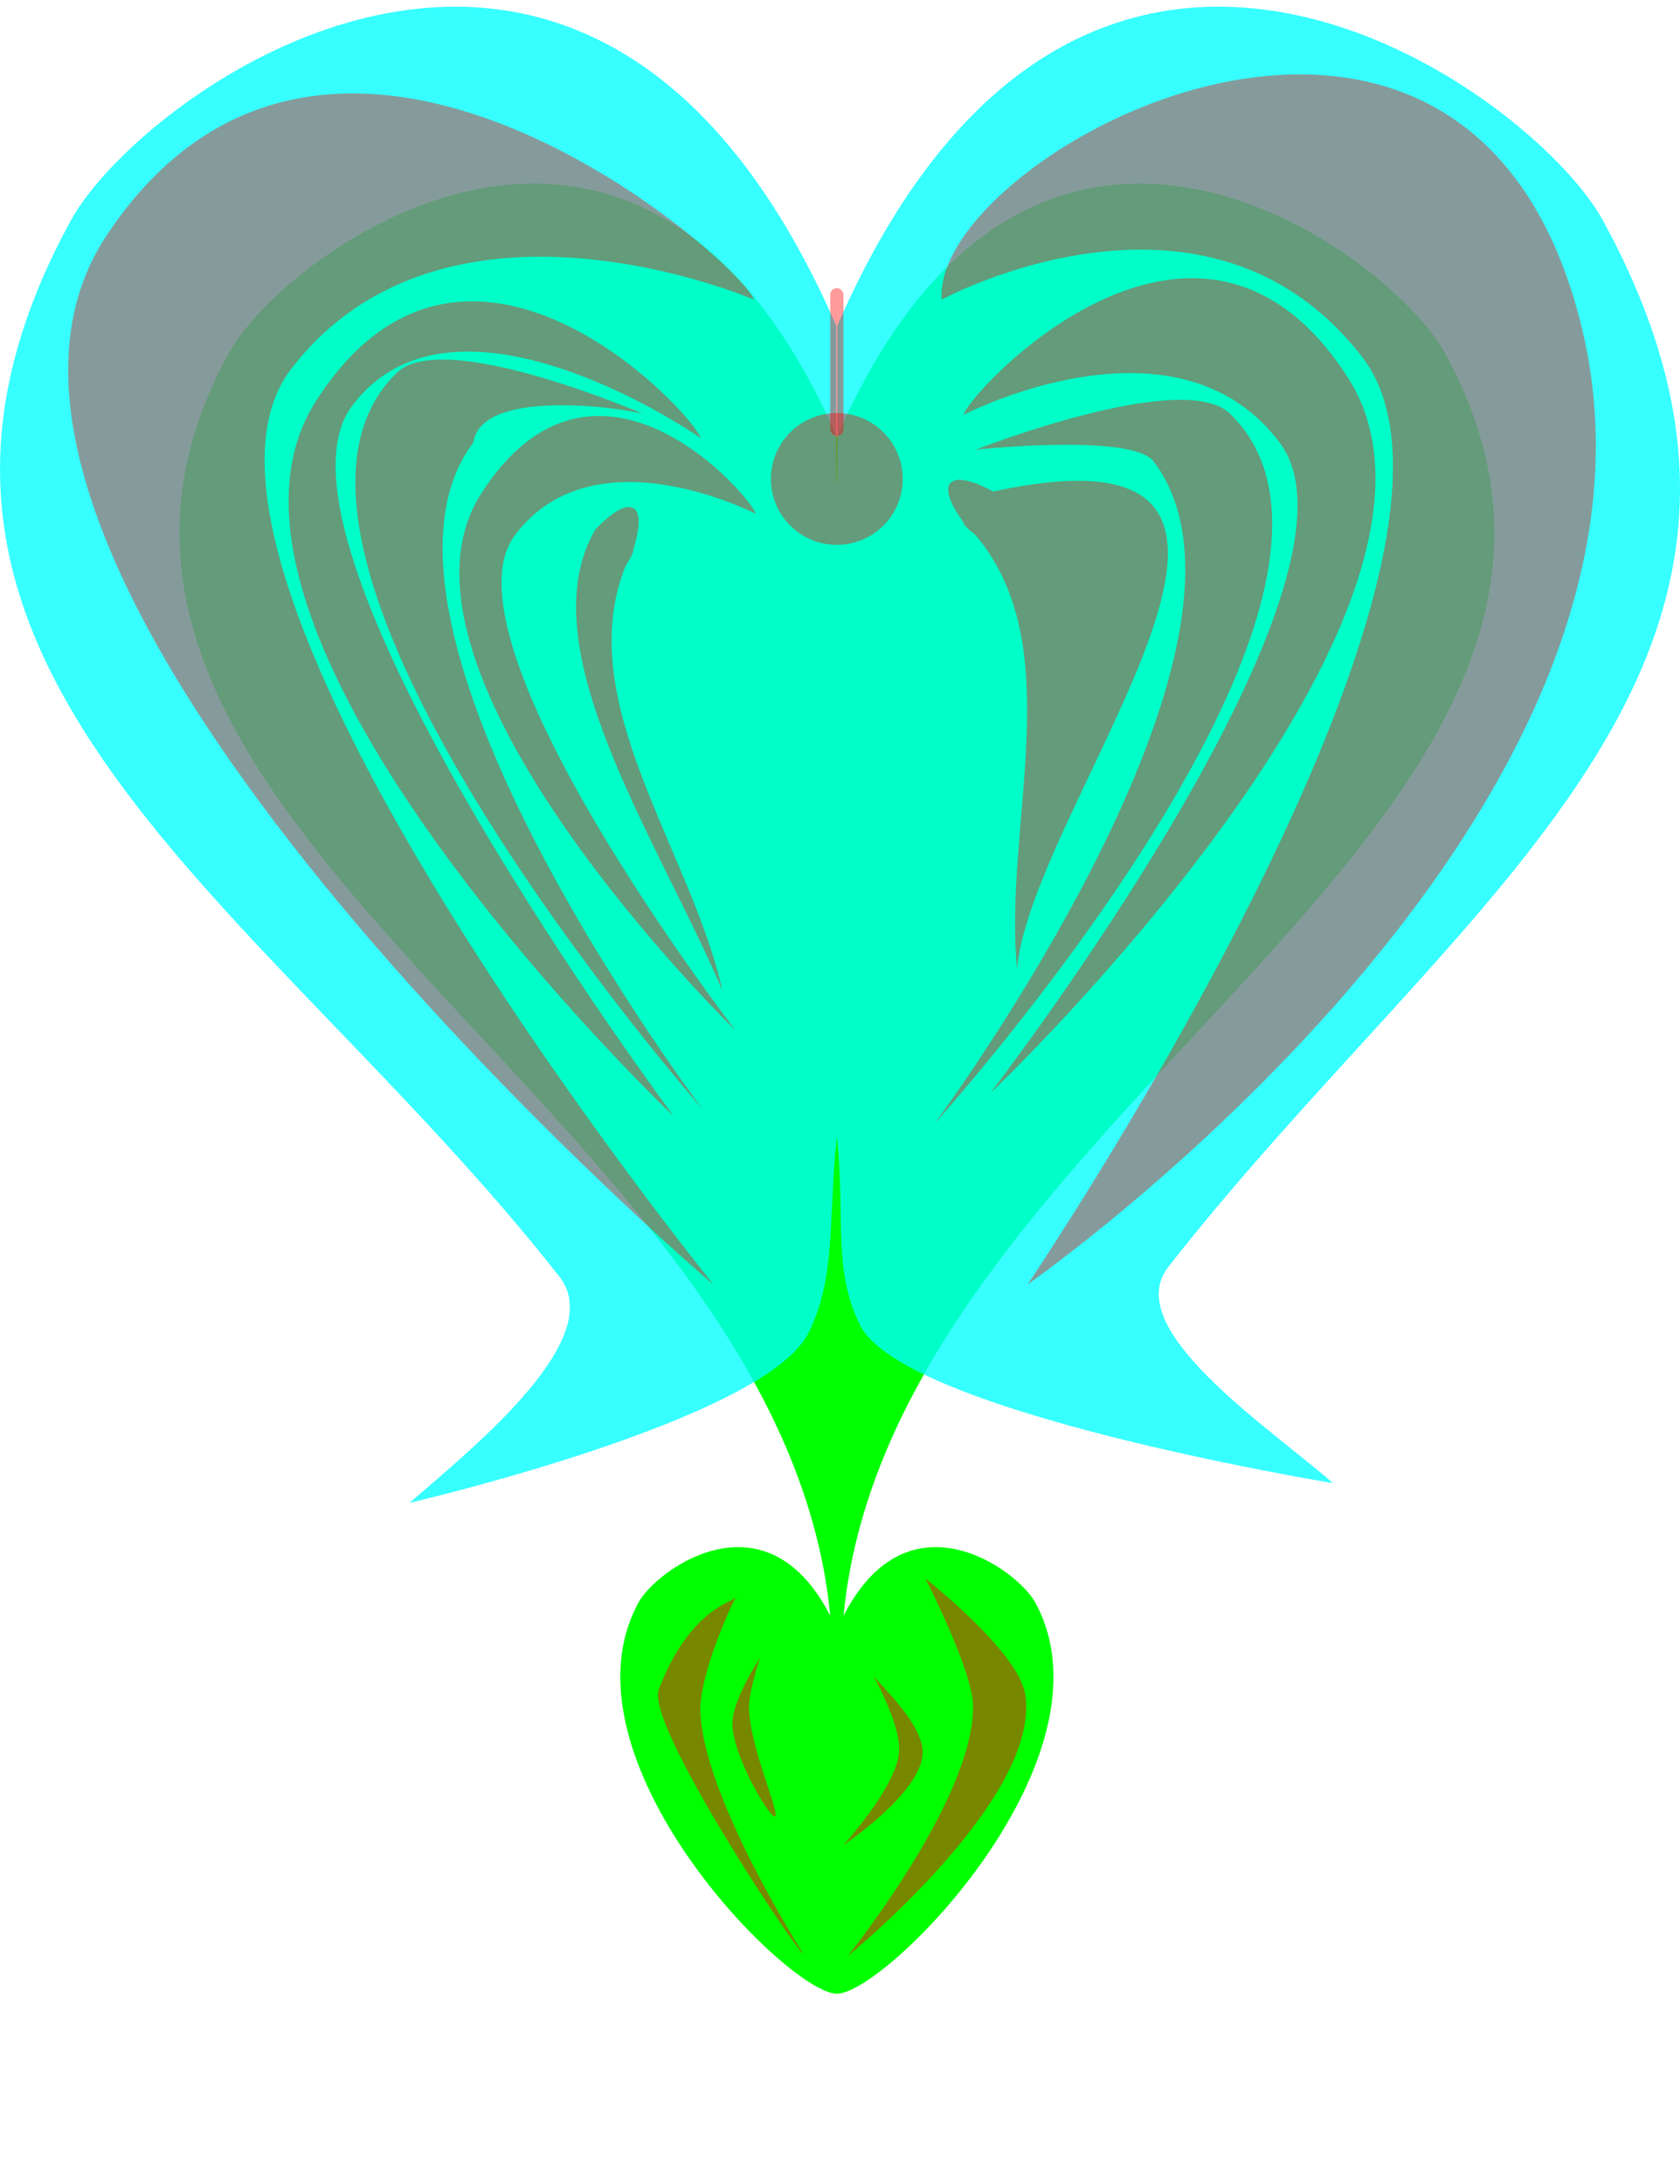 <?xml version="1.0" encoding="UTF-8" standalone="no"?>
<!-- Created with Inkscape (http://www.inkscape.org/) -->

<svg
   xmlns:dc="http://purl.org/dc/elements/1.1/"
   xmlns:cc="http://creativecommons.org/ns#"
   xmlns:rdf="http://www.w3.org/1999/02/22-rdf-syntax-ns#"
   xmlns:svg="http://www.w3.org/2000/svg"
   xmlns="http://www.w3.org/2000/svg"
   xmlns:sodipodi="http://sodipodi.sourceforge.net/DTD/sodipodi-0.dtd"
   xmlns:inkscape="http://www.inkscape.org/namespaces/inkscape"
   width="100"
   height="130"
   viewBox="0 0 26.458 34.396"
   version="1.1"
   id="svg5382"
   inkscape:version="0.92.3 (2405546, 2018-03-11)"
   sodipodi:docname="bheart2.svg">
  <defs
     id="defs5376" />
  <sodipodi:namedview
     id="base"
     pagecolor="#ffffff"
     bordercolor="#666666"
     borderopacity="1.0"
     inkscape:pageopacity="0.0"
     inkscape:pageshadow="2"
     inkscape:zoom="3.5789293"
     inkscape:cx="41.035628"
     inkscape:cy="74.684356"
     inkscape:document-units="px"
     inkscape:current-layer="layer1"
     showgrid="false"
     units="px"
     inkscape:window-width="1920"
     inkscape:window-height="1017"
     inkscape:window-x="-8"
     inkscape:window-y="-8"
     inkscape:window-maximized="1"
     inkscape:snap-global="false" />
  <g
     inkscape:label="Layer 1"
     inkscape:groupmode="layer"
     id="layer1"
     transform="translate(0,-262.604)">
    <path
       inkscape:connector-curvature="0"
       id="path5348"
       d="m 8.475,265.496 c -2.27,-0.035 -4.363,1.738 -4.873,2.671 -3.997,7.311 8.701,11.813 9.473,19.883 -1.021,-1.99 -2.74,-0.718 -3.018,-0.21 -1.333,2.439 2.35,6.163 3.123,6.163 0.773,0 4.456,-3.723 3.123,-6.163 -0.278,-0.508 -1.997,-1.78 -3.018,0.21 0.772,-8.07 13.469,-12.572 9.473,-19.883 -0.882,-1.613 -6.501,-5.74 -9.578,1.321 -1.298,-2.979 -3.049,-3.967 -4.705,-3.992 z"
       style="fill:#00ff00;stroke:none;stroke-width:0.095px;stroke-linecap:butt;stroke-linejoin:miter;stroke-opacity:1" />
    <path
       sodipodi:nodetypes="csscscscscccccccsc"
       inkscape:connector-curvature="0"
       id="path5350"
       d="m 7.251,262.711 c -2.857,-0.044 -5.492,2.188 -6.134,3.362 -3.833,7.012 3.062,10.733 7.693,16.637 0.76,0.969 -1.291,2.639 -2.361,3.563 0,0 5.61,-1.299 6.288,-2.684 0.437,-0.892 0.303,-1.778 0.442,-3.083 0.14,1.305 -0.072,2.074 0.365,2.966 0.678,1.385 7.45,2.49 7.45,2.49 -1.069,-0.924 -3.353,-2.439 -2.593,-3.408 4.631,-5.904 10.674,-9.47 6.841,-16.482 -0.642,-1.174 -3.277,-3.405 -6.134,-3.362 -2.085,0.032 -4.289,1.275 -5.922,5.025 v 2.412 c 0,0 -0.008,-1.498 -0.008,0.081 -0.002,-0.014 -0.008,-0.081 -0.008,-0.081 v -2.412 c -1.634,-3.75 -3.837,-4.993 -5.922,-5.025 z"
       style="fill:#00ffff;fill-opacity:0.784;stroke:none;stroke-width:0.119px;stroke-linecap:butt;stroke-linejoin:miter;stroke-opacity:1" />
    <circle
       cy="270.147"
       cx="13.179"
       id="circle5352"
       style="opacity:1;vector-effect:none;fill:#ff0000;fill-opacity:0.392;fill-rule:nonzero;stroke:none;stroke-width:0.736;stroke-linecap:butt;stroke-linejoin:miter;stroke-miterlimit:4;stroke-dasharray:none;stroke-dashoffset:0;stroke-opacity:1"
       r="1.038" />
    <path
       id="path5360"
       style="fill:#ff0000;fill-opacity:0.392;stroke:none;stroke-width:0.123px;stroke-linecap:butt;stroke-linejoin:miter;stroke-opacity:1"
       d="m 14.83,267.323 c -0.172,-2.297 8.327,-6.917 10.09,0.476 1.829,7.672 -8.738,15.035 -8.738,15.035 0,0 7.723,-11.414 5.276,-14.6 -2.447,-3.187 -6.628,-0.911 -6.628,-0.911 z m -2.957,0 c -0.167,-0.563 -6.666,-6.331 -10.195,-1.011 -3.529,5.32 9.542,16.526 9.558,16.522 0,0 -9.097,-11.232 -6.651,-14.419 2.447,-3.187 7.288,-1.092 7.288,-1.092 z"
       inkscape:connector-curvature="0"
       sodipodi:nodetypes="csccccsccc" />
    <path
       id="path5362"
       style="fill:#ff0000;fill-opacity:0.392;stroke:none;stroke-width:0.119px;stroke-linecap:butt;stroke-linejoin:miter;stroke-opacity:1"
       d="m 15.368,269.685 c 0,0 3.263,-1.28 4,-0.569 2.913,2.813 -4.65,11.184 -4.65,11.184 0,0 5.615,-7.558 3.453,-10.426 -0.342,-0.454 -2.802,-0.188 -2.802,-0.188 z m -5.211,-0.551 c 0,0 -3.167,-1.374 -3.904,-0.663 -2.913,2.813 4.815,11.607 4.815,11.607 0,0 -5.775,-7.638 -3.613,-10.506 0.137,-0.932 2.683,-0.484 2.702,-0.438 z"
       inkscape:connector-curvature="0"
       sodipodi:nodetypes="cccccccccc" />
    <path
       style="fill:#ff0000;fill-opacity:0.392;stroke:none;stroke-width:0.119px;stroke-linecap:butt;stroke-linejoin:miter;stroke-opacity:1"
       d="m 15.642,270.345 c 5.836,-1.263 0.607,4.895 0.375,7.522 -0.217,-2.267 0.822,-5.051 -0.631,-6.809 -0.068,-0.082 -0.185,-0.134 -0.22,-0.239 0,0 -0.341,-0.447 -0.2,-0.606 0.152,-0.172 0.676,0.133 0.676,0.133 z"
       id="path6155"
       inkscape:connector-curvature="0"
       sodipodi:nodetypes="scssss" />
    <rect
       ry="0.105"
       y="267.141"
       x="13.075"
       height="2.329"
       width="0.209"
       id="rect5368"
       style="opacity:1;vector-effect:none;fill:#ff0000;fill-opacity:0.392;fill-rule:nonzero;stroke:none;stroke-width:0.736;stroke-linecap:butt;stroke-linejoin:miter;stroke-miterlimit:4;stroke-dasharray:none;stroke-dashoffset:0;stroke-opacity:1" />
    <path
       id="path5354-1"
       style="fill:#ff0000;fill-opacity:0.392;stroke:none;stroke-width:0.084px;stroke-linecap:butt;stroke-linejoin:miter;stroke-opacity:1"
       d="m 15.173,269.138 c 0.112,-0.388 3.704,-4.25 6.055,-0.587 2.351,3.663 -5.619,11.269 -5.63,11.266 0,0 6.193,-8.037 4.563,-10.231 -1.63,-2.194 -4.988,-0.448 -4.988,-0.448 z m -5.798,1.807 c -1.072,1.848 0.967,4.84 2.003,7.26 -0.505,-2.221 -2.365,-4.538 -1.536,-6.663 0.039,-0.099 0.134,-0.186 0.134,-0.296 0,0 0.184,-0.531 0,-0.638 -0.198,-0.116 -0.601,0.338 -0.601,0.338 z"
       inkscape:connector-curvature="0" />
    <path
       style="fill:#ff0000;fill-opacity:0.392;stroke:none;stroke-width:0.084px;stroke-linecap:butt;stroke-linejoin:miter;stroke-opacity:1"
       d="m 11.034,269.502 c -0.112,-0.388 -3.704,-4.25 -6.055,-0.587 -2.351,3.663 5.619,11.269 5.63,11.266 0,0 -6.698,-8.985 -5.068,-11.179 1.63,-2.194 5.493,0.5 5.493,0.5 z"
       id="path6150"
       inkscape:connector-curvature="0"
       sodipodi:nodetypes="czczc" />
    <path
       sodipodi:nodetypes="czczc"
       inkscape:connector-curvature="0"
       id="path5354-1-1"
       d="m 11.903,270.698 c -0.085,-0.295 -2.536,-3.109 -4.325,-0.321 -1.789,2.788 3.994,8.453 4.002,8.45 0,0 -4.714,-6.119 -3.474,-7.789 1.241,-1.67 3.797,-0.341 3.797,-0.341 z"
       style="fill:#ff0000;fill-opacity:0.392;stroke:none;stroke-width:0.064px;stroke-linecap:butt;stroke-linejoin:miter;stroke-opacity:1" />
    <path
       id="path12954"
       style="fill:#ff0000;fill-opacity:0.471;stroke:none;stroke-width:0.261px;stroke-linecap:butt;stroke-linejoin:miter;stroke-opacity:1"
       d="m 11.971,288.711 c 0,0 -0.446,0.671 -0.437,1.05 0.012,0.531 0.634,1.553 0.678,1.443 0.044,-0.109 -0.41,-1.121 -0.416,-1.706 -0.003,-0.269 0.175,-0.787 0.175,-0.787 z m 2.602,-1.247 c 0,0 0.743,1.442 0.751,2.001 0.022,1.471 -1.975,3.947 -1.975,3.947 0,0 3.04,-2.471 2.799,-4.111 -0.101,-0.687 -1.575,-1.837 -1.575,-1.837 z"
       inkscape:connector-curvature="0" />
    <path
       id="path12956"
       style="fill:#ff0000;fill-opacity:0.471;stroke:none;stroke-width:0.261px;stroke-linecap:butt;stroke-linejoin:miter;stroke-opacity:1"
       d="m 13.742,288.973 c 0.022,0.087 0.828,0.772 0.787,1.268 -0.052,0.628 -1.247,1.421 -1.247,1.421 0,0 0.812,-0.884 0.875,-1.443 0.049,-0.435 -0.416,-1.247 -0.416,-1.247 z m -3.368,0.241 c -0.211,0.554 2.209,4.182 2.274,4.155 0,0 -1.547,-2.414 -1.618,-3.783 -0.033,-0.64 0.59,-1.924 0.569,-1.837 -0.028,0.085 -0.73,0.166 -1.225,1.465 z"
       inkscape:connector-curvature="0" />
  </g>
</svg>
